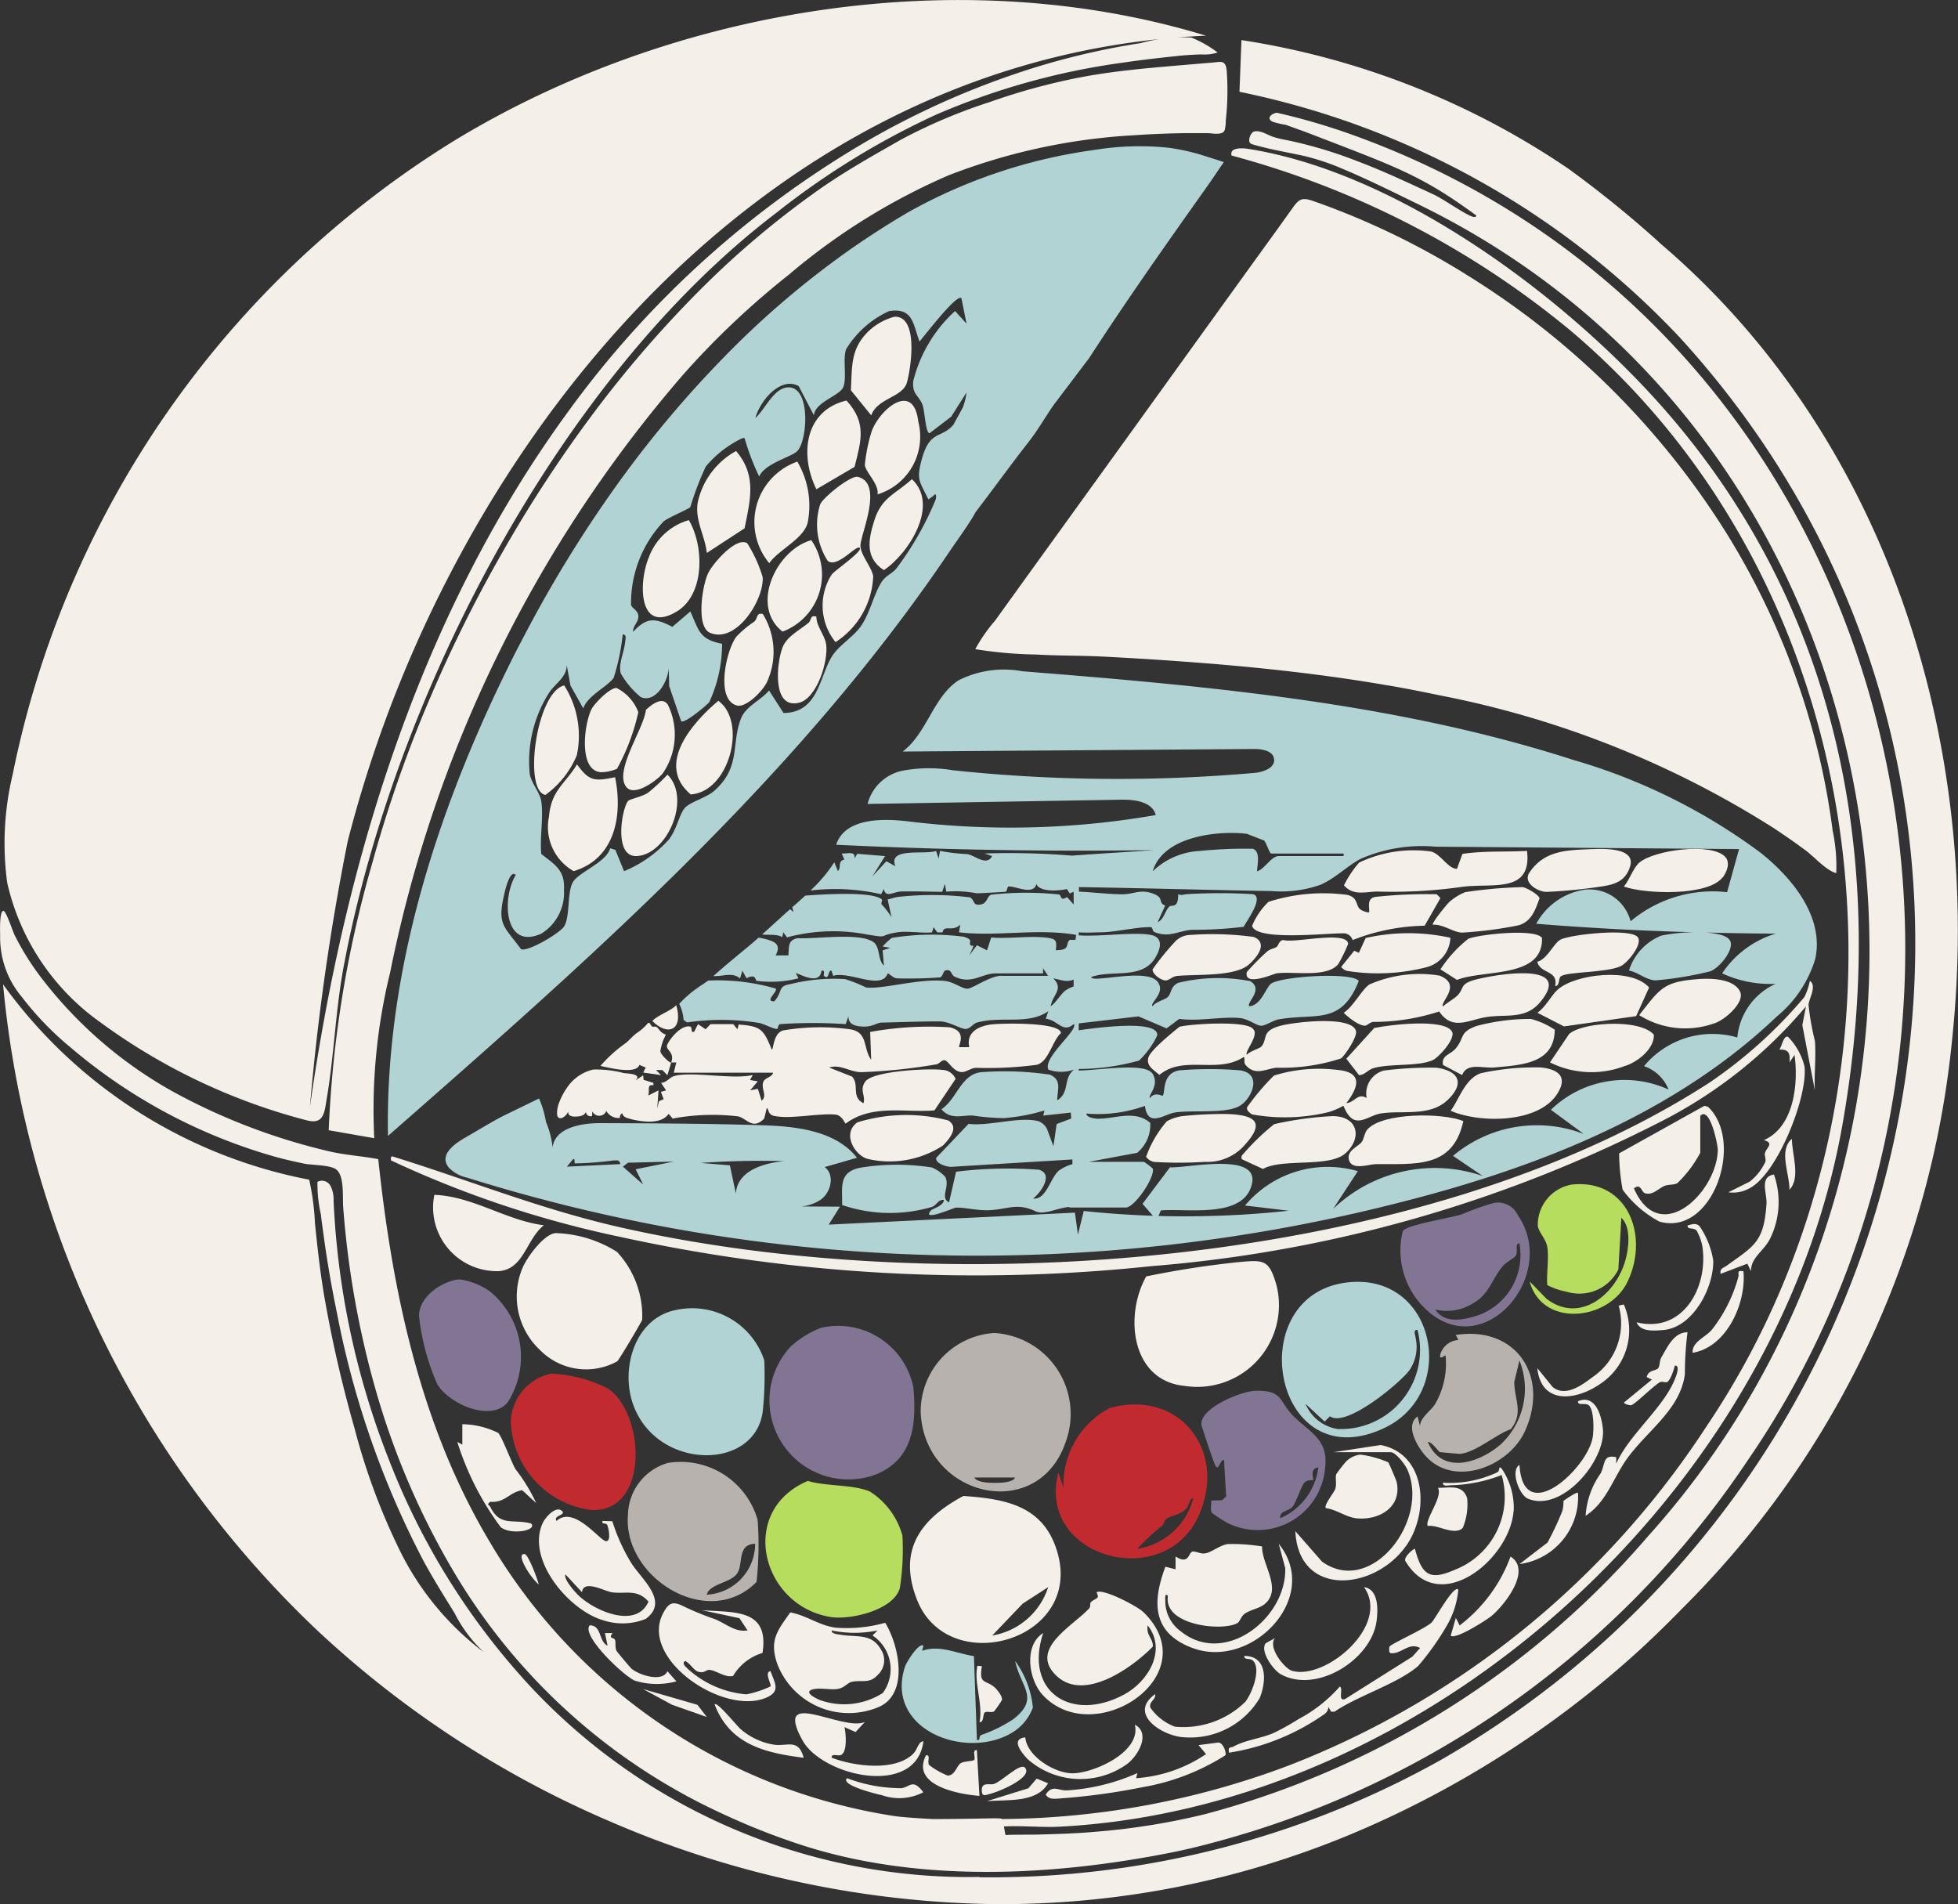 <svg xmlns="http://www.w3.org/2000/svg" xmlns:xlink="http://www.w3.org/1999/xlink" width="65.403" height="63.606" viewBox="0 0 65.403 63.606">
  <rect x="0" y="0" width="65.403" height="63.606" fill="#333333" stroke="none"/>
  <defs>
    <clipPath id="clip-path">
      <path id="Path_8262" data-name="Path 8262" d="M0,37.508H65.4V-26.1H0Z" transform="translate(0 26.098)" fill="none"/>
    </clipPath>
  </defs>
  <g id="Group_7158" data-name="Group 7158" transform="translate(-755.764 -3759.175)">
    <g id="Group_5737" data-name="Group 5737" transform="translate(755.764 3759.175)">
      <g id="Group_5710" data-name="Group 5710" transform="translate(0 0)" clip-path="url(#clip-path)">
        <g id="Group_5629" data-name="Group 5629" transform="translate(0.099 1.34)">
          <path id="Path_8181" data-name="Path 8181" d="M32.629,3.988a36.7,36.7,0,0,0-3.037-2.464,26.579,26.579,0,0,0-10.926-4.3L18.6-1.049A27.832,27.832,0,0,1,33.314,7.164c13.41,14.692,8.949,37.767-7.975,47.5a30.784,30.784,0,0,1-15.42,3.926v-.01A20.029,20.029,0,0,1-5.457,51.806,23.7,23.7,0,0,1-9.8,44.67a26.835,26.835,0,0,1-1.828-8.113c-.012-.193-.024-.388-.032-.582a.98.98,0,0,0-.107-.487.323.323,0,0,0-.431-.127,4.6,4.6,0,0,0,.112,1.077c.044.373.1.746.151,1.119q.165,1.115.395,2.22a30.08,30.08,0,0,0,2.886,8.25c.324.595.682,1.167,1.038,1.743a4.676,4.676,0,0,0,.972,1.3,9.516,9.516,0,0,1-2.8-3.388,21.725,21.725,0,0,1-1.523-4.116,42.39,42.39,0,0,1-1-4.365c-.141-.816-.229-1.628-.314-2.452a8.415,8.415,0,0,0-.193-1.46A16.418,16.418,0,0,1-22.7,28.765,34.074,34.074,0,0,0-12.23,50.32a33.755,33.755,0,0,0,9.946,6.466,33.427,33.427,0,0,0,12.637,2.7A30.347,30.347,0,0,0,22.912,56.9,33.5,33.5,0,0,0,31.964,51q.72-.662,1.4-1.362a31.056,31.056,0,0,0,9.037-19c1.06-9.963-2.208-20.224-9.776-26.648" transform="translate(22.703 2.775)" fill="#f4efe8"/>
        </g>
        <g id="Group_5630" data-name="Group 5630" transform="translate(21.79 33.573)">
          <path id="Path_8182" data-name="Path 8182" d="M0,.313C.514.828,1.041.633.8-.218c-.18.2-.619.327-.8.531" transform="translate(0 0.218)" fill="#f4efe8"/>
        </g>
        <g id="Group_5631" data-name="Group 5631" transform="translate(0 3.763)">
          <path id="Path_8183" data-name="Path 8183" d="M1.366,18.392a18.163,18.163,0,0,0,6.793,3.663c.346.1.7.18,1.05.253.256.054.873.039,1.072.195.29.227.2.963.236,1.3a30.56,30.56,0,0,0,1.163,6.342,25.818,25.818,0,0,0,2.471,5.7A20.261,20.261,0,0,0,23.2,44.032a23.049,23.049,0,0,0,2.5.994c3.934,1.314,8.457,1.092,12.479.292.422-.085.843-.183,1.26-.295A31.069,31.069,0,0,0,57.4,32.262C67.929,17,62.287-5.332,44.549-11.937a21.691,21.691,0,0,0-2.854-.858c-.285.068-.327.261-.061.324a2.821,2.821,0,0,0,.361.08l.665.239c3.015,1.165,3.841,1.423,5.7,2.788.015.063-.083.054-.124.041-.275-.09-.96-.582-1.3-.741-.841-.388-1.679-.785-2.544-1.111a14.719,14.719,0,0,0-2.335-.7,3.688,3.688,0,0,1-.485-.115c-.183-.063-.424-.229-.629-.178-.115.029-.222.3-.132.388a.208.208,0,0,0,.093.046c.534.158,1.085.249,1.628.366a7.739,7.739,0,0,1,1.35.441c.841.353,1.657.758,2.476,1.158.027.012.054.024.08.039C63.2-1.564,66.284,21.214,54.1,34.753a29.478,29.478,0,0,1-14.794,9.283,23.167,23.167,0,0,1-3.678.59c-.6.054-1.211.073-1.818.09-.392.012-.785,0-1.175.017-.017-.1-.037-.2-.051-.285.614-.034,1.258.039,1.864.007,12.413-.646,23.968-11.25,26.134-23.385,1.594-8.92-.151-17.65-6.32-24.387C50.978-6.9,45.635-10.823,40.72-11.591c-.161-.024-.612-.054-.531.227A29.828,29.828,0,0,1,51.543-5.49C62.067,3.432,63.673,19.8,56.05,31.087A29.269,29.269,0,0,1,42.1,42.411,27.672,27.672,0,0,1,32.518,44.2c-.041-.054-.59,0-2.284,0-.129,0-1.089-.061-1.311-.1a19.056,19.056,0,0,1-13.531-9.186c-2.3-3.861-3.237-8.323-3.707-12.756-.592-.11-1.153-.139-1.721-.28a20.666,20.666,0,0,1-5.028-1.916A14.28,14.28,0,0,1,.5,16.191a8.973,8.973,0,0,1-.963-1.518c-.051-.1-.28-.8-.37-.807-.146-.012-.112.743-.112.826A3.074,3.074,0,0,0-.221,16.74a10.185,10.185,0,0,0,1.587,1.652" transform="translate(0.95 12.797)" fill="#f4efe8"/>
        </g>
        <g id="Group_5632" data-name="Group 5632" transform="translate(30.752 44.525)">
          <path id="Path_8184" data-name="Path 8184" d="M1.45,0A2.626,2.626,0,0,0-1.007,2.662c.134,2.83,3.946,3.722,4.857.938A2.709,2.709,0,0,0,1.45,0m.058,5.006c-.183,0-.626,0-.724-.178h1.36c-.061.166-.487.178-.636.178" transform="translate(1.009 0)" fill="#b7b2ad"/>
        </g>
        <g id="Group_5633" data-name="Group 5633" transform="translate(25.661 44.305)">
          <path id="Path_8185" data-name="Path 8185" d="M1.036.029a3.275,3.275,0,0,0-1,.617A2.638,2.638,0,0,0,2.871,4.928c1.275-.519,1.362-1.716,1.255-2.922A2.564,2.564,0,0,0,1.036.029" transform="translate(0.721 0.02)" fill="#827593"/>
        </g>
        <g id="Group_5634" data-name="Group 5634" transform="translate(35.268 46.912)">
          <path id="Path_8186" data-name="Path 8186" d="M.15,1.641l-.168-.509c-.743,2.837,3.5,3.995,4.667,1.477,1-2.15-.582-4.277-2.954-3.634A2.9,2.9,0,0,0,.15,1.641m3.283,1.28c.066-.058.09-.19.144-.234.154-.122.466-.136.653-.327.136-.139.112-.339.258-.378a2.3,2.3,0,0,1-1.869,1.7,6.9,6.9,0,0,1,.814-.763" transform="translate(0.105 1.142)" fill="#c12b30"/>
        </g>
        <g id="Group_5635" data-name="Group 5635" transform="translate(30.396 49.965)">
          <path id="Path_8187" data-name="Path 8187" d="M.139,2.048C1.216,4.778,5.971,3.33,4.731.179c-.522-1.326-1.774-1.511-3.044-1.6C.256-.655-.516.388.139,2.048m3.529.127.851-.551A2.372,2.372,0,0,1,2.65,3.24Z" transform="translate(0.097 1.425)" fill="#f4efe8"/>
        </g>
        <g id="Group_5636" data-name="Group 5636" transform="translate(20.996 43.708)">
          <path id="Path_8188" data-name="Path 8188" d="M2.673,1.021A2.539,2.539,0,0,0-.288-.659c-1.343.271-1.835,1.908-1.438,3.1.76,2.279,4.138,2.3,4.353.241a11.754,11.754,0,0,0,.046-1.662" transform="translate(1.86 0.71)" fill="#b2d3d3"/>
        </g>
        <g id="Group_5637" data-name="Group 5637" transform="translate(42.82 42.816)">
          <path id="Path_8189" data-name="Path 8189" d="M1.357.005C-2.362.3-1.273,6.654,2.48,4.877,4.94,3.712,4.216-.219,1.357.005M3.333,2.923a1.388,1.388,0,0,0,.19-1.05c-.007-.093-.1-.288.061-.271A2.645,2.645,0,0,1,.913,4.912a1.4,1.4,0,0,1-1.07-.843l.639.595L.66,4.487c.548.4,2.418-1.175,2.674-1.565" transform="translate(0.944 0.004)" fill="#b2d3d3"/>
        </g>
        <g id="Group_5638" data-name="Group 5638" transform="translate(18.607 34.19)">
          <path id="Path_8190" data-name="Path 8190" d="M5.784.114A7.385,7.385,0,0,0,3.525.149c-.334.1-.314.641-.375.643C2.872.117,2.8.01,2.043-.049L2,.11,1.863-.061l-.76,0L.939.11.685-.061.554.195C.412.231.515.041.42.019c-.288-.058-.648.366-.76.6-.088.185.263.239.129.6h.171l-.085.341H3.193c-.037.158-.278.163-.329.312-.08.239.146.453-.054.624L2.684,2.1l-.256.049.253-.3-.256-.044.088-.168C1.846,1.8.449,1.5-.126,1.677c-.136.044-.256.224-.424.222l.168.253L-.555,2.2l.093.246-.158.066-.056.239.041-.6-.341.171c.056-.175-.061-.38.171-.341V1.9l-.327-.1-.015-.151-.256.168c.214-.207-.19-.224-.392-.244a3.682,3.682,0,0,0-1.016-.119,1.452,1.452,0,0,0-.89.621,2.265,2.265,0,0,0-.278.553c-.041.127-.127.565.156.427a.421.421,0,0,0,.173-.2.13.13,0,0,0,.076.146.364.364,0,0,0,.178.024c.136,0,.312-.034.336-.171a.151.151,0,0,0,.21.149c0-.049,0-.1.007-.149A.256.256,0,0,0-2.607,3a.254.254,0,0,0,.229-.163.459.459,0,0,0,.458.232.135.135,0,0,1,.076-.154c.01.1.117.149.212.175C-1.24,3.2-.55,3.31-.3,2.937a.922.922,0,0,1,.134.156A7.261,7.261,0,0,1,2.026,3.02c.288.066.485.468.87.071l.085-.344c.073,0,.017.212.251.258.561.115,1.492-.1,2.047-.044.219.022.314.3.336.3C6.5,2.605,7.558,2.9,8.582,2.82l.707-1.053a.5.5,0,0,0-.434-.3c-.444-.058-2.349.029-2.591.4-.19.29.022.439-.051.714-.429-.219-.122-.617-.385-.892l-.763-.3c.37-.122.685.146,1.063.154a18.6,18.6,0,0,0,2.527-.263c.09-.019.175-.151.268-.136.129.019.3.414.595.395.132-.007.285-.132.446-.141a12.511,12.511,0,0,0,2.03-.1c.4-.093.522-.8.812-1.058,0-.378-2.006-.334-2.33-.29-.431.058-.836.261-.731.758H9.406C9.372.66,9.7.18,9.089.044A10.973,10.973,0,0,0,6.435.2l.034.929C6.191.748,6.374.222,5.784.114" transform="translate(4.024 0.08)" fill="#f4efe8"/>
        </g>
        <g id="Group_5639" data-name="Group 5639" transform="translate(20.057 34.164)">
          <path id="Path_8191" data-name="Path 8191" d="M1.18.556A1.779,1.779,0,0,1,1.365.008a.446.446,0,0,1-.212-.146c-.039-.049-.073-.107-.132-.119C.985-.265.944-.25.909-.263S.827-.387.809-.387a.068.068,0,0,0-.061.029A1.694,1.694,0,0,1,.4-.05C.264.047.159.174.034.283a4.586,4.586,0,0,0-.855.77c.239.051,1.2.3,1.3-.034l.212.088-.083.168.595.085L1.034,1.19l.21,0,.171.173s.129-.424.129-.427C1.526.993,1.182.678,1.18.556" transform="translate(0.821 0.387)" fill="#f4efe8"/>
        </g>
        <g id="Group_5640" data-name="Group 5640" transform="translate(25.566 49.466)">
          <path id="Path_8192" data-name="Path 8192" d="M1.293,2.682c.663.1,2.108-.239,2.3-.977A8.373,8.373,0,0,0,3.677-.043,2.53,2.53,0,0,0,2.592-1.51c-.546-.241-1.475-.171-2.074-.356-2.354,1-1.555,4.182.775,4.548" transform="translate(0.9 1.866)" fill="#b7dd5e"/>
        </g>
        <g id="Group_5641" data-name="Group 5641" transform="translate(13.056 32.765)">
          <path id="Path_8193" data-name="Path 8193" d="M28.049,1.179a8.7,8.7,0,0,1-.212-1.2c.012-.2.292-.646.044-.8a2.115,2.115,0,0,1-.183.541A15.554,15.554,0,0,1,24.52,2.582C14.918,8.79-.983,9.9-11.94,7.391c-2.6-.6-4.889-1.526-7.392-2.308-.132-.041-.207-.093-.178.093A34.892,34.892,0,0,0-11.855,7.73a55.536,55.536,0,0,0,17.74.977A45.275,45.275,0,0,0,22.863,3.9,15.519,15.519,0,0,0,27.752.031L27.63.655l.419,2.181c-.029-.539.046-1.124,0-1.657" transform="translate(19.517 0.82)" fill="#f4efe8"/>
        </g>
        <g id="Group_5642" data-name="Group 5642" transform="translate(37.895 42.125)">
          <path id="Path_8194" data-name="Path 8194" d="M2.1.014A30.877,30.877,0,0,0-1.072.5C-1.806,1.806-1.579,3.98.208,4.157A2.73,2.73,0,0,0,3.269.755C3.03-.035,2.879-.052,2.1.014" transform="translate(1.464 0.01)" fill="#f4efe8"/>
        </g>
        <g id="Group_5643" data-name="Group 5643" transform="translate(20.968 48.823)">
          <path id="Path_8195" data-name="Path 8195" d="M.793.024A1.845,1.845,0,0,0-.543,1.749C-.726,3.858,2.143,5.639,3.751,4a11.39,11.39,0,0,0,.037-2.074,2.673,2.673,0,0,0-3-1.9m2.917,2.7a1.705,1.705,0,0,1-1.618,1.7c.1-.358.734-.383.987-.67.268-.307-.01-1.009.631-1.031" transform="translate(0.551 0.017)" fill="#b7b2ad"/>
        </g>
        <g id="Group_5644" data-name="Group 5644" transform="translate(17.052 45.877)">
          <path id="Path_8196" data-name="Path 8196" d="M1.928.3A4.6,4.6,0,0,0,.008-.206a1.713,1.713,0,0,0-1.34,1.557,3.081,3.081,0,0,0,2.7,3C3.288,4.427,3.164,1.174,1.928.3" transform="translate(1.342 0.211)" fill="#c12b30"/>
        </g>
        <g id="Group_5645" data-name="Group 5645" transform="translate(17.263 41.184)">
          <path id="Path_8197" data-name="Path 8197" d="M1.971.37A4.084,4.084,0,0,0-.077-.254c-.4.037-.975.836-1.114,1.189a2.452,2.452,0,0,0,.6,2.722,2.155,2.155,0,0,0,2.574.373c.063-.051.8-1.294.834-1.389A3.134,3.134,0,0,0,1.971.37" transform="translate(1.371 0.258)" fill="#f4efe8"/>
        </g>
        <g id="Group_5646" data-name="Group 5646" transform="translate(40.13 46.455)">
          <path id="Path_8198" data-name="Path 8198" d="M1.072,0C.572.01-.8.583-.744,1.134c.007.071.4,1.231.453,1.34.119.256.158-.168.3-.171L.082,3.532l-.132.122-.368.012c.012.124-.039.3.019.407a5.072,5.072,0,0,0,.485.322,2.26,2.26,0,0,0,3.3-1.816C3.509,1.6,2.846,1.382,2.3.817,1.842.337,1.973-.019,1.072,0M2.3,3.871c.129-.158.283-.682.395-.8s.268-.068.295-.093-.144-.368.171-.419a2.139,2.139,0,0,1-1.275,1.7c-.017-.271.273-.214.414-.39" transform="translate(0.746 0)" fill="#827593"/>
        </g>
        <g id="Group_5647" data-name="Group 5647" transform="translate(46.819 40.172)">
          <path id="Path_8199" data-name="Path 8199" d="M1.806.008A9.7,9.7,0,0,0,.738.39C.312.512-.8.7-1.092.856c-.058.032-.119.044-.134.122A2.7,2.7,0,0,0-.644,3.352C1.316,5.589,4.048,2.479,2.629.42A.734.734,0,0,0,1.806.008M1.362,3.734C.889,3.9.19,4.073-.129,3.564a1.636,1.636,0,0,0,1.272-.217c.531-.3.621-.809.98-1.233.117-.139.383-.266.427-.339.1-.154-.041-.414.127-.424A2.139,2.139,0,0,1,1.362,3.734" transform="translate(1.256 0.005)" fill="#827593"/>
        </g>
        <g id="Group_5648" data-name="Group 5648" transform="translate(47.164 44.553)">
          <path id="Path_8200" data-name="Path 8200" d="M.862.022.95.19a.671.671,0,0,0-.6.468C.3.866.443.741.521.7a2.682,2.682,0,0,1-.349,1.63c-.134.224-.529.478-.5.751l-.085-.339c-.419.3-.027.968.222,1.267.946,1.148,2.822.429,3.368-.782C4,1.407,2.885-.292.862.022m1.448,3.7c-.729.6-1.923.958-2.381-.129.136-.007.368.336.4.341s.614.058.648.058c.509-.012,1.221-.648,1.721-.821.441-.548.122-.994.119-1.582L2.99.873a2.539,2.539,0,0,1-.68,2.852" transform="translate(0.6 0.016)" fill="#b7b2ad"/>
        </g>
        <g id="Group_5649" data-name="Group 5649" transform="translate(13.997 42.734)">
          <path id="Path_8201" data-name="Path 8201" d="M0,.718A7.635,7.635,0,0,0,.609,3c.385.656,1.8,1.287,2.357.6A2.822,2.822,0,0,0,2.357-.106,2.313,2.313,0,0,0,1.345-.5C.765-.449,0,.079,0,.718" transform="translate(0 0.5)" fill="#827593"/>
        </g>
        <g id="Group_5650" data-name="Group 5650" transform="translate(38.663 51.56)">
          <path id="Path_8202" data-name="Path 8202" d="M.688,2.055C2.667,2.8,5.017.361,3.571-1.423l.217.807C3.844,1.056,1.765,2.684.3,1.5A1.244,1.244,0,0,1-.218.493c0-.068-.024-.312.088-.171-.158.987,1.84,1.189,2.325.9.08-.049.115-.214.229-.3.207-.154.492-.175.685-.339C3.7.079,3-.733,3.016-1.335a6.106,6.106,0,0,0-1.141-.08c-.3.044-.556.295-.79.314-.141.015-.3-.088-.4-.061C.554-1.125.576-.709.125-1v.427L-.214-.657c-.453,1.2-.429,2.213.9,2.713" transform="translate(0.479 1.43)" fill="#f4efe8"/>
        </g>
        <g id="Group_5651" data-name="Group 5651" transform="translate(51.096 39.553)">
          <path id="Path_8203" data-name="Path 8203" d="M.333,2.26l-.565-.58C.185,3.23,2.415,3,3.041,1.677c.731-1.543-.01-3.439-1.874-3.234A1.369,1.369,0,0,0,.039-.17c.046.227.278.441.317.7C.416.919.326,1.4.355,1.8A2.328,2.328,0,0,0,1,2.021a1.453,1.453,0,0,0,1.73-.743l.1-1.726c.319.3.256.955.146,1.377C2.676,2.082,1.464,3.118.333,2.26" transform="translate(0.232 1.572)" fill="#b7dd5e"/>
        </g>
        <g id="Group_5652" data-name="Group 5652" transform="translate(34.408 53.164)">
          <path id="Path_8204" data-name="Path 8204" d="M2.24.411C2.016.189.868-.4.663-.266.656-.262.729-.142.7-.1.651-.023.522-.006.464.075.432.116.476.209.408.282-.146.874-1.637,1.649-.658,2.544c.919.841,2.5-.278,3.2-.994.01-.29-.229-.349-.173-.709.648.826.024,1.874-.792,2.313-1.75.938-3.346-.09-2.7-2.057-.663.422-.485,1.582,0,2.086C.61,5,4.361,2.507,2.24.411" transform="translate(1.559 0.286)" fill="#f4efe8"/>
        </g>
        <g id="Group_5653" data-name="Group 5653" transform="translate(25.849 53.859)">
          <path id="Path_8205" data-name="Path 8205" d="M1.219.3C.682.235.222-.121-.3-.209c-.436.617-.7.926-.439,1.706a2.56,2.56,0,0,0,3.4,1.45c1-.434.685-2.038.21-2.81A4.783,4.783,0,0,1,1.219.3M2.791,2.482a2.4,2.4,0,0,1-2.05.253C.609,2.694.1,2.455.458,2.36c.244-.063.573.027.834-.015.219-.037.31-.195.451-.232.31-.083.6.08.875-.232a.658.658,0,0,0,.1-.868C2.41.483,1.93.627,1.406.539,1.316.522,1.068.517,1.085.393a3.765,3.765,0,0,0,1.531,0L2.447.561a1.346,1.346,0,0,1,.344,1.921" transform="translate(0.848 0.209)" fill="#f4efe8"/>
        </g>
        <g id="Group_5654" data-name="Group 5654" transform="translate(44.884 32.509)">
          <path id="Path_8206" data-name="Path 8206" d="M0,.777c.141.149.522.451.721.431C.785,1.2.873,1.1.982,1.084A7.137,7.137,0,0,0,3.19.736c.451.67,1,.263,1.626.178.648-.085,1.26.08,1.735-.478C7.706-.924,5.2-.522,4.487-.349,3.846-.2,4.048-.054,3.8.2c-.132.132-.344.234-.483.368C3.2.426,3.978-.156,3.2-.463a4.169,4.169,0,0,0-2.349.3C.573.046.329.565,0,.777" transform="translate(0 0.541)" fill="#f4efe8"/>
        </g>
        <g id="Group_5655" data-name="Group 5655" transform="translate(18.004 50.421)">
          <path id="Path_8207" data-name="Path 8207" d="M1.272,2.184a2.071,2.071,0,0,0,1.406-.049C3.49,1.545,2.522.8,2.186.249a6.309,6.309,0,0,1-.621-1.377l-.329-.01C1.2-1,1.353-1.1,1.4-.992c.034.083.134.524-.039.531-.2.007-1.07-1.214-1.66-.678-.129-.188.353-.19.171-.341-.207-.168-.553.232-.639.424-.548,1.226.9,2.92,2.038,3.239M0,.648l.551.595c.049-.436.741-.041.985,0,.47.071.843-.127,1.236.312-.4.926-1.8.319-2.349-.217C.28,1.194-.068.8,0,.648" transform="translate(0.885 1.52)" fill="#f4efe8"/>
        </g>
        <g id="Group_5656" data-name="Group 5656" transform="translate(30.12 54.957)">
          <path id="Path_8208" data-name="Path 8208" d="M2.584,1.233A3.151,3.151,0,0,0,1.991-.334c.185.877.836,1.243-.058,1.942A4.754,4.754,0,0,1,.86,2.137c-.1.046-.015.2-.146.166l-.1-2.8C.049-.581-.543-.885-1.116-.673l.044-.171c-.158-.119-.573.565-.617.7C-2.371,1.952.322,2.988,1.879,2.066a1.645,1.645,0,0,0,.7-.834" transform="translate(1.798 0.858)" fill="#b2d3d3"/>
        </g>
        <g id="Group_5657" data-name="Group 5657" transform="translate(41.825 29.841)">
          <path id="Path_8209" data-name="Path 8209" d="M.322.167a2.34,2.34,0,0,0-.546.8c.122.519,2.537.239,3.005.253a.319.319,0,0,1,.351.224A6.846,6.846,0,0,1,5.538.964L6.066.04,5.942-.087A16.262,16.262,0,0,0,3.9,0c-.285.049-.212.28-.212.509C3.649.549,3.417.452,3.368.4,3.23.259,3.31.013,2.944-.067A5.99,5.99,0,0,0,.322.167" transform="translate(0.224 0.116)" fill="#f4efe8"/>
        </g>
        <g id="Group_5658" data-name="Group 5658" transform="translate(22.009 53.555)">
          <path id="Path_8210" data-name="Path 8210" d="M2.1,1.864c.519-.21.317-.485.168-.894-.224.024.041.451,0,.507a3.33,3.33,0,0,1-.807.266A3.319,3.319,0,0,1-.5.887C-.562.821-.715.706-.581.628c.146.066.295.317.422.356C.065,1.055.113.914.233.926c.229.022.529.273.785.2A1.725,1.725,0,0,1,2,.36C2.234-1.134,1.044-.983-.028-1.07L1.23-.8,1.5-.393C1.076-.322.764-.634.4-.773A9.431,9.431,0,0,1-.657-1.207c-.349-.173-.485-.1-.665.246C-2.112.548.659,2.444,2.1,1.864" transform="translate(1.461 1.297)" fill="#f4efe8"/>
        </g>
        <g id="Group_5659" data-name="Group 5659" transform="translate(54.079 36.936)">
          <path id="Path_8211" data-name="Path 8211" d="M.8,2.282c1.784.495,2.847-2.676,1.621-3.834L2.3-1.588-.549,0A6.877,6.877,0,0,0-.432,1.215,3.645,3.645,0,0,0,.8,2.282M.309,1.329c.253.09.448-.154.658-.241.124-.054.288-.024.424-.088a4,4,0,0,0,.77-1.019V-1.252c.324-.339.59.977.585,1.141-.024,1.4-1.933,3.266-2.8,1.284.227-.19.249.117.361.156" transform="translate(0.554 1.588)" fill="#f4efe8"/>
        </g>
        <g id="Group_5660" data-name="Group 5660" transform="translate(10.974 2.069)">
          <path id="Path_8212" data-name="Path 8212" d="M17.4.013l-.938.08c-1.1.093-2.2.185-3.285.38a20.9,20.9,0,0,0-3.171.848A18.171,18.171,0,0,0,7.03,2.577c-.938.534-1.869,1.055-2.756,1.677A30.227,30.227,0,0,0,.243,7.664,38.515,38.515,0,0,0-3.3,11.778a44.216,44.216,0,0,0-3,4.592,46.334,46.334,0,0,0-2.406,4.84,43.309,43.309,0,0,0-1.747,4.855c-.066.222-.129.446-.19.668a37.68,37.68,0,0,0-1.46,8.942l1.521.266A19.218,19.218,0,0,1-10.05,30.4a43.647,43.647,0,0,1,9.8-19.98A27.608,27.608,0,0,1,3.263,7.1,21.275,21.275,0,0,1,8.607,3.776a20.2,20.2,0,0,1,6.217-1.338q.808-.055,1.621-.068c.271,0,.541,0,.809,0,.154,0,.5.085.57-.1a1.151,1.151,0,0,0,.037-.317A9.022,9.022,0,0,0,17.891.264c-.041-.341-.183-.278-.487-.251" transform="translate(12.109 0.009)" fill="#f4efe8"/>
        </g>
        <g id="Group_5661" data-name="Group 5661" transform="translate(14.486 39.911)">
          <path id="Path_8213" data-name="Path 8213" d="M1.292,1.5c.834-.08.89-1.05,1.489-1.531C1.514-.194.412-1-.877-1.047A2.13,2.13,0,0,0,1.292,1.5" transform="translate(0.899 1.047)" fill="#f4efe8"/>
        </g>
        <g id="Group_5662" data-name="Group 5662" transform="translate(45.047 37.259)">
          <path id="Path_8214" data-name="Path 8214" d="M.528.959C1.842.942,3.114,1.13,3.465-.479,2.768-.764.76-.766.26-.2c-.1.115-.11.314-.193.424-.11.146-.514.28-.422.6.1.353.665.139.882.136" transform="translate(0.368 0.667)" fill="#f4efe8"/>
        </g>
        <g id="Group_5663" data-name="Group 5663" transform="translate(48.457 35.648)">
          <path id="Path_8215" data-name="Path 8215" d="M2.1.524c.353-.558.056-.816-.539-.88a8.423,8.423,0,0,0-2.02.193c-.519.19-.7.831-1,1.253.972.424,2.932.422,3.558-.565" transform="translate(1.46 0.364)" fill="#f4efe8"/>
        </g>
        <g id="Group_5664" data-name="Group 5664" transform="translate(38.281 37.211)">
          <path id="Path_8216" data-name="Path 8216" d="M.712.041A1.524,1.524,0,0,0,.2.214,3.661,3.661,0,0,0-.492,1.4a.408.408,0,0,0,.346.175,13.243,13.243,0,0,0,1.616-.007A1.65,1.65,0,0,0,2.832.97c.7-.777.229-.977-.658-1A13.235,13.235,0,0,0,.712.041" transform="translate(0.495 0.029)" fill="#f4efe8"/>
        </g>
        <g id="Group_5665" data-name="Group 5665" transform="translate(41.47 37.281)">
          <path id="Path_8217" data-name="Path 8217" d="M1.792,0A11.268,11.268,0,0,0-.155.268a7.84,7.84,0,0,0-1,.958c-.049.071-.119.083-.083.212l.707.327C.12,1.4,1.678,1.73,2.224,1.243,2.787.741,2.66,0,1.792,0" transform="translate(1.247 0)" fill="#f4efe8"/>
        </g>
        <g id="Group_5666" data-name="Group 5666" transform="translate(48.192 34.03)">
          <path id="Path_8218" data-name="Path 8218" d="M.382,1.109c.166-.434.687-.214,1.1-.256C2.371.77,3.467.724,3.475-.407A2.634,2.634,0,0,0,2.68-.766,6.934,6.934,0,0,0,.867-.532c-.59.21-.395.39-.7.751C-.006.429-.323.448-.257.77Z" transform="translate(0.266 0.771)" fill="#f4efe8"/>
        </g>
        <g id="Group_5667" data-name="Group 5667" transform="translate(41.653 35.656)">
          <path id="Path_8219" data-name="Path 8219" d="M.1.925A6.205,6.205,0,0,0,2.651.849a2.435,2.435,0,0,0,.5-.214C3.5,1.51,3.923.969,4.4.893,5.14.779,6.049,1.015,6.651.425,7.211-.126,7-.53,6.258-.635A12.128,12.128,0,0,0,4.5-.54a.791.791,0,0,0-.573.919c-.3-.188-.4.151-.68.168C3.668,0,3.8-.484,2.951-.562a5.1,5.1,0,0,0-2.12.188A7.9,7.9,0,0,0-.069.688C-.088.8.024.874.1.925" transform="translate(0.071 0.643)" fill="#f4efe8"/>
        </g>
        <g id="Group_5668" data-name="Group 5668" transform="translate(51.351 32.563)">
          <path id="Path_8220" data-name="Path 8220" d="M.4.292c-.217.195-.4.587-.675.77l.887.456,2.413-.344L3.457.219C2.867-.459.99-.235.4.292" transform="translate(0.277 0.203)" fill="#f4efe8"/>
        </g>
        <g id="Group_5669" data-name="Group 5669" transform="translate(38.345 34.106)">
          <path id="Path_8221" data-name="Path 8221" d="M1.911.849c.324.417.69.156,1.05.119A6.385,6.385,0,0,0,5.119.658c.141-.11.551-.731.5-.914-.134-.531-2.079-.3-2.53-.175-.648.178-.407.422-.629.69-.056.066-.388.158-.487.275-.085-.1.422-.656.214-.851C2.011-.614.125-.5-.277-.4-.5-.217-1.23.368-1.311.617c-.093.29.173.419.363.592.807-.673,1.935-.027,2.8-.59.08-.019.012.163.063.229" transform="translate(1.33 0.59)" fill="#f4efe8"/>
        </g>
        <g id="Group_5670" data-name="Group 5670" transform="translate(28.398 37.244)">
          <path id="Path_8222" data-name="Path 8222" d="M.141.145C-.4.535.089,1.291.521,1.373A3.242,3.242,0,0,0,3,.918C3.241.676,3.543.3,3.175.079A5.536,5.536,0,0,0,.141.145" transform="translate(0.098 0.101)" fill="#f4efe8"/>
        </g>
        <g id="Group_5671" data-name="Group 5671" transform="translate(51.774 34.197)">
          <path id="Path_8223" data-name="Path 8223" d="M1.457.837c.434-.124,1.011-.57,1-1.053C2-.764.041-.637-.38-.235l-.634.941A3.1,3.1,0,0,0,1.457.837" transform="translate(1.014 0.583)" fill="#f4efe8"/>
        </g>
        <g id="Group_5672" data-name="Group 5672" transform="translate(15.266 47.554)">
          <path id="Path_8224" data-name="Path 8224" d="M.86,2.038c.341.275,1.241.112,1.016-.122C1.258,1.753.848,2.033.512,1.363.47,1.282.373,1.3.514,1.19c.492.044.641-.324,1.063-.385l.468.429A5.807,5.807,0,0,0,1.353.1C1.206-.158.9-.989.775-1.111A2.8,2.8,0,0,0-.422-1.4v.682L-.59-.809A9.543,9.543,0,0,0,.86,2.038" transform="translate(0.599 1.418)" fill="#f4efe8"/>
        </g>
        <g id="Group_5673" data-name="Group 5673" transform="translate(54.753 32.693)">
          <path id="Path_8225" data-name="Path 8225" d="M1.467.882C1.823.785,2.54.163,2.342-.2,2.113-.634,1.326-.634.917-.6-.244-.512-.339-.253-1.021.6A2.887,2.887,0,0,0,1.467.882" transform="translate(1.021 0.614)" fill="#f4efe8"/>
        </g>
        <g id="Group_5674" data-name="Group 5674" transform="translate(38.497 31.205)">
          <path id="Path_8226" data-name="Path 8226" d="M.729.015a.711.711,0,0,0-.47.21,8.5,8.5,0,0,0-.765.941c0,.168.3.38.458.366.1-.012.217-.134.358-.149.636-.063,1.918.032,2.391-.373.271-.232.67-.721.178-.929A10.205,10.205,0,0,0,.729.015" transform="translate(0.507 0.011)" fill="#f4efe8"/>
        </g>
        <g id="Group_5675" data-name="Group 5675" transform="translate(44.971 34.188)">
          <path id="Path_8227" data-name="Path 8227" d="M2.084.164C1.85-.3-.019-.07-.517.035L-1.45,1.061l.424.548c.2,0,.285-.178.487-.234.57-.161,1.44-.046,1.957-.256C1.626,1.037,2.2.4,2.084.164" transform="translate(1.45 0.114)" fill="#f4efe8"/>
        </g>
        <g id="Group_5676" data-name="Group 5676" transform="translate(54.242 28.355)">
          <path id="Path_8228" data-name="Path 8228" d="M1.949.561c.136-.18.261-.5.076-.69C1.552-.617-.359-.346-.839.068c-.21.18-.329.582-.517.8.719.256,2.822.324,3.3-.31" transform="translate(1.356 0.39)" fill="#f4efe8"/>
        </g>
        <g id="Group_5677" data-name="Group 5677" transform="translate(47.858 29.629)">
          <path id="Path_8229" data-name="Path 8229" d="M.639.1A1.864,1.864,0,0,0,.112.427c-.085.076-.6.707-.553.763.324-.032.692.256.975.261a13.3,13.3,0,0,0,1.889-.244c.434-.129.556-.509.7-.9C3.1.183,2.686-.051,2.559-.068A15.291,15.291,0,0,0,.639.1" transform="translate(0.444 0.071)" fill="#f4efe8"/>
        </g>
        <g id="Group_5678" data-name="Group 5678" transform="translate(51.03 28.358)">
          <path id="Path_8230" data-name="Path 8230" d="M1.281,0C.441.035-.325.028-.834.784c-.222.329.249.634.561.646a17.163,17.163,0,0,0,1.862-.183c.458-.068.8-.195.943-.68C2.707-.05,1.654-.011,1.281,0" transform="translate(0.892 0.003)" fill="#f4efe8"/>
        </g>
        <g id="Group_5679" data-name="Group 5679" transform="translate(44.276 48.586)">
          <path id="Path_8231" data-name="Path 8231" d="M.007,1.055c.373.051.685.317,1.065.344.753.054,1.475-.4,1.3-1.216-.012-.058-.258-.631-.28-.658a3.47,3.47,0,0,0-.938-.258.824.824,0,0,0-.461.219A4.483,4.483,0,0,0,.35-.073C.319.068.37.234.326.4c-.032.127-.4.551-.319.658" transform="translate(0.005 0.734)" fill="#f4efe8"/>
        </g>
        <g id="Group_5680" data-name="Group 5680" transform="translate(41.043 53.083)">
          <path id="Path_8232" data-name="Path 8232" d="M1.882,2.462a.31.31,0,0,0,.139-.244l.09.161.112,0c.765-.526,2.123-.941,2.793-1.526A8.9,8.9,0,0,0,5.977-.5,2.868,2.868,0,0,0,6.359-1.7c-.151-.171-.775.99-.894,1.1-.219.21-1.377.721-1.406.809-.012.041-.027.214.046.214.346.041.6-.38.977-.171l-.261.29L2.569,1.96c-.249.071-.041-.344-.166-.424A4.858,4.858,0,0,1,1.024,2.625a8.567,8.567,0,0,1-.819.458c-.439.193-.953.239-1.338.451-.117.066-.21-.007-.166.214A7.547,7.547,0,0,0,1.882,2.462" transform="translate(1.31 1.713)" fill="#f4efe8"/>
        </g>
        <g id="Group_5681" data-name="Group 5681" transform="translate(44.8 31.155)">
          <path id="Path_8233" data-name="Path 8233" d="M.119.752A6.541,6.541,0,0,0,2.739.635a1.064,1.064,0,0,0,.826-.99,6.483,6.483,0,0,0-2.83.007L.507.148.353.077-.083.618a.369.369,0,0,0,.2.134" transform="translate(0.083 0.524)" fill="#f4efe8"/>
        </g>
        <g id="Group_5682" data-name="Group 5682" transform="translate(48.115 31.156)">
          <path id="Path_8234" data-name="Path 8234" d="M.551.118A4.23,4.23,0,0,0-.383,1.14l.553.353c.9-.356,2.881-.041,2.839-1.4C2.8-.233.926-.03.551.118" transform="translate(0.383 0.082)" fill="#f4efe8"/>
        </g>
        <g id="Group_5683" data-name="Group 5683" transform="translate(0.141 0.001)">
          <path id="Path_8235" data-name="Path 8235" d="M5.954,22.065c.59.161.6-.261.687-.792.239-1.423.285-2.917.561-4.377C8.879,7.978,14.338-2.675,21.633-8.234a26.262,26.262,0,0,1,5.34-3.285,23.8,23.8,0,0,1,6.183-1.733c.612-.09,1.226-.163,1.843-.227.283-.032.568-.049.851-.058h0a1.437,1.437,0,0,0,.539-.063,3.958,3.958,0,0,0-.877-.5,5.253,5.253,0,0,0-1.687.185,24.977,24.977,0,0,0-3.188.709,27.437,27.437,0,0,0-6,2.588,32.612,32.612,0,0,0-9.9,8.954c-4.95,6.744-7.49,15-8.669,23.283a80.217,80.217,0,0,1,1.265-8.886,41.9,41.9,0,0,1,3.261-8.616C15.62-5.741,24.513-13.665,36-14.162c-8.223-2.508-17.833-.921-25.111,3.507A32.4,32.4,0,0,0-3.861,10.517a9.853,9.853,0,0,0-.183,3.61,7.829,7.829,0,0,0,3.1,4.658,20.26,20.26,0,0,0,6.895,3.28" transform="translate(4.143 15.353)" fill="#f4efe8"/>
        </g>
        <g id="Group_5684" data-name="Group 5684" transform="translate(51.348 31.147)">
          <path id="Path_8236" data-name="Path 8236" d="M1.986.1c-.2-.329-2.23-.107-2.581.063-.241.119-.441.656-.787.746.1.409.714.278.6.807.158.012.1-.253.188-.322.219-.158,1.538-.117,2-.339C1.64.941,2.13.339,1.986.1" transform="translate(1.382 0.07)" fill="#f4efe8"/>
        </g>
        <g id="Group_5685" data-name="Group 5685" transform="translate(52.966 44.506)">
          <path id="Path_8237" data-name="Path 8237" d="M1.485.506C1.431.6,1.451.759,1.39.84c-.073.1-.336.054-.383.3l.171.083-.933.768c.022.058.21.1.253.085.151-.061.707-.619.943-.763.073-.044.2.022.251-.01.11-.063.219-.407.253-.546.168-.015.071.261.044.341C1.645,2.11.437,3.019-.012,4.03V3.816c-.458-.1-.358.224-.522.543a2.73,2.73,0,0,0-.5,1.414c.7-.458.907-1.238,1.377-1.9.663-.933,1.784-1.638,1.938-2.83a11.133,11.133,0,0,1,.088-1.4c-.461,0-.673.5-.885.858" transform="translate(1.033 0.352)" fill="#f4efe8"/>
        </g>
        <g id="Group_5686" data-name="Group 5686" transform="translate(26.562 57.227)">
          <path id="Path_8238" data-name="Path 8238" d="M2.526.551c-.183.019-.183.263-.344.422-.614.6-1.979.414-2.72.129-.015-.171.217-.029.327-.1.2-.122.149-.714.1-.921l.37.163.31-.334C-.2.232-2.5-1.284-1.52.512c.653,1.206,3.809,1.94,4.046.039" transform="translate(1.757 0.383)" fill="#f4efe8"/>
        </g>
        <g id="Group_5687" data-name="Group 5687" transform="translate(41.64 31.315)">
          <path id="Path_8239" data-name="Path 8239" d="M.586.707C1.127.622,2.265.87,2.655.395a5.49,5.49,0,0,0,.329-.673C2.95-.738,1.19-.295.832-.407.676-.414.661-.222.593-.178c-.1.061-.2.063-.314.151A8.443,8.443,0,0,0-.4.661c-.112.507.909.058.985.046" transform="translate(0.408 0.492)" fill="#f4efe8"/>
        </g>
        <g id="Group_5688" data-name="Group 5688" transform="translate(43.267 48.267)">
          <path id="Path_8240" data-name="Path 8240" d="M2.179,1.993c.795-1.119.692-3.086-.846-3.38l-1.574.239H1.674c.161,0,.468.4.543.561C3,1.087,1.038,3.7-.624,2.508l-.892-1.019c.11,2.232,2.642,1.986,3.695.5" transform="translate(1.516 1.387)" fill="#f4efe8"/>
        </g>
        <g id="Group_5689" data-name="Group 5689" transform="translate(46.935 49.017)">
          <path id="Path_8241" data-name="Path 8241" d="M2.139.862a2.319,2.319,0,0,0-.4-1.421c-.122-.124-.046.076-.149.122A3.7,3.7,0,0,1-.223-.091c-.019.149.195.083.3.085a4.979,4.979,0,0,0,1.66-.341A2.615,2.615,0,0,1,.177,2.816c-.838.368-1.1.193-1.336-.695-.027-.029-.427.295-.307.427,1.133,1.85,3.48-.09,3.6-1.687" transform="translate(1.488 0.599)" fill="#f4efe8"/>
        </g>
        <g id="Group_5690" data-name="Group 5690" transform="translate(34.93 58.205)">
          <path id="Path_8242" data-name="Path 8242" d="M.273,1.1A21.862,21.862,0,0,0,3.044.723,7.523,7.523,0,0,0,5.81-.342c.049-.08-.085-.456-.251-.424l-.646.083.253.3A4.745,4.745,0,0,1,2.83.423L2.871.253A6.816,6.816,0,0,1,.512.83C.246.845.024.623-.19.974c.122.173.288.134.463.129" transform="translate(0.19 0.768)" fill="#f4efe8"/>
        </g>
        <g id="Group_5691" data-name="Group 5691" transform="translate(38.244 55.312)">
          <path id="Path_8243" data-name="Path 8243" d="M2.261.829C2.49.271,2.524-.577,1.747-.577c-.012.156.193.049.3.168C2.31-.116,2,.671,1.786.949a2.947,2.947,0,0,1-2.359.836,1.724,1.724,0,0,1-.819-.636C-1.446.944-1.2.888-1.232.7c-.875.626.127,1.319.829,1.426A2.7,2.7,0,0,0,2.261.829" transform="translate(1.573 0.577)" fill="#f4efe8"/>
        </g>
        <g id="Group_5692" data-name="Group 5692" transform="translate(42.227 53.014)">
          <path id="Path_8244" data-name="Path 8244" d="M.327,1.716c1.189.66,3.022-.48,3.2-1.769C3.58-.436,3.6-1.126,3.11-1.194,4.007.083,1.816,1.928.7,1.6.446,1.519-.117.817.132.507.066.556-.175.668-.19.695c-.168.283.275.887.517,1.021" transform="translate(0.227 1.194)" fill="#f4efe8"/>
        </g>
        <g id="Group_5693" data-name="Group 5693" transform="translate(57.732 34.626)">
          <path id="Path_8245" data-name="Path 8245" d="M1.5.588A2.155,2.155,0,0,0,.952-.4C.8-.477.742-.061.655.025c.324-.019.37.132.344.427L1.167.2C1.3,1.163,1.152,2.606.145,3.047c.361.11.073.249.032.441-.017.083.044.19.015.283a1.767,1.767,0,0,1-.526.665l-.709.353a1.107,1.107,0,0,0,.685-.122C.579,4.217,1.617,1.6,1.5.588" transform="translate(1.044 0.409)" fill="#f4efe8"/>
        </g>
        <g id="Group_5694" data-name="Group 5694" transform="translate(50.621 46.755)">
          <path id="Path_8246" data-name="Path 8246" d="M1.722.569C1.673.108,1.466-.586.891-.347c-.01.163.219.044.344.124.2.127.188.855.146,1.089C1.205,1.89-.94,3.9-1.066,1.778c-.314.2,0,1.009.278,1.128C.35,3.391,1.834,1.622,1.722.569" transform="translate(1.198 0.396)" fill="#f4efe8"/>
        </g>
        <g id="Group_5695" data-name="Group 5695" transform="translate(48.457 51.993)">
          <path id="Path_8247" data-name="Path 8247" d="M.8,1.174C1.236.816,2.172-.364,1.444-.817a5.087,5.087,0,0,1-1.7,2.3l-.127-.253-.171.595C-.4,1.969.629,1.311.8,1.174" transform="translate(0.555 0.817)" fill="#f4efe8"/>
        </g>
        <g id="Group_5696" data-name="Group 5696" transform="translate(47.678 49.683)">
          <path id="Path_8248" data-name="Path 8248" d="M.008.76C.33.7.9,1.1,1.178.823a2.046,2.046,0,0,0,.146-.992C1.17-.639.746-.512.347-.515.529-.22-.1.548.008.76" transform="translate(0.005 0.529)" fill="#f4efe8"/>
        </g>
        <g id="Group_5697" data-name="Group 5697" transform="translate(30.83 58.459)">
          <path id="Path_8249" data-name="Path 8249" d="M1.112.9,1.027-.627C.849-.647,1-.374.934-.3.905-.262.6-.257.5-.2.354-.125.3.223.05.221A2.578,2.578,0,0,1-.572-.135c-.068-.119.066-.339-.1-.322C-1.184.547.391.842,1.112.9" transform="translate(0.774 0.628)" fill="#f4efe8"/>
        </g>
        <g id="Group_5698" data-name="Group 5698" transform="translate(34 57.609)">
          <path id="Path_8250" data-name="Path 8250" d="M1.074.957C.487.955-.437.4-.5-.242-1-.191-.625.27-.417.487A2.671,2.671,0,0,0,2.9.648C3.275.37,3.7-.383,3.16-.666,3.382.25,1.771.96,1.074.957" transform="translate(0.747 0.666)" fill="#f4efe8"/>
        </g>
        <g id="Group_5699" data-name="Group 5699" transform="translate(57.469 39.231)">
          <path id="Path_8251" data-name="Path 8251" d="M.6,1.906c-.015-.456.434-.673.641-1.1a2.765,2.765,0,0,0,.124-2.13c-.5.076-.224.631-.249.98C1.031.936.7,1.06-.216,1.721c-.107.076-.236.09-.2.271l.892-.339Z" transform="translate(0.421 1.326)" fill="#f4efe8"/>
        </g>
        <g id="Group_5700" data-name="Group 5700" transform="translate(51.35 43.571)">
          <path id="Path_8252" data-name="Path 8252" d="M1.069,1.446c-.356.268-.877.641-1.3.307l-.512-.631C-.612,2.379.6,2.2,1.408,1.614a2.147,2.147,0,0,0,.738-2.62l-.171.041a2.176,2.176,0,0,1-.907,2.41" transform="translate(0.744 1.006)" fill="#f4efe8"/>
        </g>
        <g id="Group_5701" data-name="Group 5701" transform="translate(54.667 40.885)">
          <path id="Path_8253" data-name="Path 8253" d="M1.508.706A2.808,2.808,0,0,0,1.052-.422C.918-.541.8-.478.652-.444c-.01.151.185.058.3.166a1.631,1.631,0,0,1,.2.563C1.342,1.652.479,3.168-1.049,2.79c.127.327.592.285.9.258.994-.09,1.691-1.436,1.66-2.342" transform="translate(1.049 0.492)" fill="#f4efe8"/>
        </g>
        <g id="Group_5702" data-name="Group 5702" transform="translate(19.658 54.289)">
          <path id="Path_8254" data-name="Path 8254" d="M.915,1.091A2.49,2.49,0,0,0,2.3,1.113L2,.774C1.841,1.144,1.085.923.8.689.749.642.313.126.3.092.24-.04.283-.179.249-.272S.013-.3.169-.5H-.087L0-.079c-.3-.136-.19-.682-.595-.68C-.894-.42.554.947.915,1.091" transform="translate(0.636 0.759)" fill="#f4efe8"/>
        </g>
        <g id="Group_5703" data-name="Group 5703" transform="translate(50.755 49.861)">
          <path id="Path_8255" data-name="Path 8255" d="M.552.982-.384,1.7A2.258,2.258,0,0,0,1.571-.678c-.041-.046-.47.249-.487.271a1.118,1.118,0,0,1-.039.341A10.262,10.262,0,0,1,.552.982" transform="translate(0.384 0.683)" fill="#f4efe8"/>
        </g>
        <g id="Group_5704" data-name="Group 5704" transform="translate(56.538 42.454)">
          <path id="Path_8256" data-name="Path 8256" d="M1,.006C.75-.038.87.072.826.206A4.921,4.921,0,0,1-.059,1.963c-.236.266-.66.4-.639.765C.448,2.54,1.1,1.061,1,.006" transform="translate(0.698 0.004)" fill="#f4efe8"/>
        </g>
        <g id="Group_5705" data-name="Group 5705" transform="translate(23.869 56.92)">
          <path id="Path_8257" data-name="Path 8257" d="M1.755,1.058C1.582.415,1.233.673.787.624A2.239,2.239,0,0,1-.327.12c-.144-.112-.8-.946-.894-.848C-.709.617.458.892,1.755,1.058" transform="translate(1.221 0.736)" fill="#f4efe8"/>
        </g>
        <g id="Group_5706" data-name="Group 5706" transform="translate(32.619 55.644)">
          <path id="Path_8258" data-name="Path 8258" d="M.167.915C.233.873.381.934.471.883A3.709,3.709,0,0,0,.732.505C.759.386.586.174.5.091.189-.192-.045.008.064-.628c-.2-.015-.149-.029-.171.124C-.17-.016.1.705-.018,1.241c.161.015.1-.275.185-.327" transform="translate(0.116 0.637)" fill="#f4efe8"/>
        </g>
        <g id="Group_5707" data-name="Group 5707" transform="translate(28.263 59.395)">
          <path id="Path_8259" data-name="Path 8259" d="M.709.336a1.735,1.735,0,0,0,1.377-.1C1.728-.229,1.655.054,1.36.1A5.072,5.072,0,0,1-.463-.234C-.707.007.612.317.709.336" transform="translate(0.493 0.234)" fill="#f4efe8"/>
        </g>
        <g id="Group_5708" data-name="Group 5708" transform="translate(32.794 59.014)">
          <path id="Path_8260" data-name="Path 8260" d="M.141.539C.38.5,1.611,0,1.355-.334,1.2-.541.6.1.307.2c-.141.046-.448-.1-.4.275.022.163.161.078.234.066" transform="translate(0.098 0.375)" fill="#f4efe8"/>
        </g>
        <g id="Group_5709" data-name="Group 5709" transform="translate(32.971 59.41)">
          <path id="Path_8261" data-name="Path 8261" d="M1.2.092.819-.064.541.258-.838.687C-.168.635.827.752,1.2.092" transform="translate(0.838 0.064)" fill="#f4efe8"/>
        </g>
      </g>
      <g id="Group_5711" data-name="Group 5711" transform="translate(21.485 56.419)">
        <path id="Path_8263" data-name="Path 8263" d="M.568.309,1.73.718,1.416.311-.4-.215Z" transform="translate(0.395 0.215)" fill="#f4efe8"/>
      </g>
      <g id="Group_5736" data-name="Group 5736" transform="translate(0 0)" clip-path="url(#clip-path)">
        <g id="Group_5712" data-name="Group 5712" transform="translate(59.631 38.039)">
          <path id="Path_8264" data-name="Path 8264" d="M.133,0C-.328.383.062,1.187.05,1.7.438,1.3.126.5.133,0" transform="translate(0.092)" fill="#f4efe8"/>
        </g>
        <g id="Group_5713" data-name="Group 5713" transform="translate(17.423 51.909)">
          <path id="Path_8265" data-name="Path 8265" d="M.337.6C.306.433-.016-.408-.131-.418c-.171-.015-.09.2-.046.3A2.331,2.331,0,0,0,.337.6" transform="translate(0.235 0.418)" fill="#f4efe8"/>
        </g>
        <g id="Group_5714" data-name="Group 5714" transform="translate(18.324 25.532)">
          <path id="Path_8266" data-name="Path 8266" d="M.56,0C.148.67-.3.865-.376,1.745A1.694,1.694,0,0,0,.448,3.566C1.83,3.151,2.093,1.711,1.832.429,1.152.565.972.573.56,0" transform="translate(0.39)" fill="#f4efe8"/>
        </g>
        <g id="Group_5715" data-name="Group 5715" transform="translate(28.421 10.579)">
          <path id="Path_8267" data-name="Path 8267" d="M1.105,1.294C1.234.835,1.507-.924.691-.9a2.006,2.006,0,0,0-.912.526c-.573.592-.5,1.163-.548,1.93l.68.838C.128,1.808.964,1.8,1.105,1.294" transform="translate(0.769 0.9)" fill="#f4efe8"/>
        </g>
        <g id="Group_5716" data-name="Group 5716" transform="translate(21.473 17.369)">
          <path id="Path_8268" data-name="Path 8268" d="M.118.736c-.358.853-.344,2.591.946,1.8.931-.575.9-2.186.39-3.044A2.019,2.019,0,0,0,.118.736" transform="translate(0.082 0.512)" fill="#f4efe8"/>
        </g>
        <g id="Group_5717" data-name="Group 5717" transform="translate(23.43 18.109)">
          <path id="Path_8269" data-name="Path 8269" d="M1.207.693A4.466,4.466,0,0,0,.688-.448C.31-.669-.465.237-.618.559c-.195.412-.409,1.782.063,1.986.865.373,1.8-1.077,1.762-1.852" transform="translate(0.84 0.482)" fill="#f4efe8"/>
        </g>
        <g id="Group_5718" data-name="Group 5718" transform="translate(25.205 15.42)">
          <path id="Path_8270" data-name="Path 8270" d="M1.046,1.2A2.894,2.894,0,0,0,.7-.835a2.14,2.14,0,0,0-.938,3.39C.086,2.1.917,1.741,1.046,1.2" transform="translate(0.728 0.835)" fill="#f4efe8"/>
        </g>
        <g id="Group_5719" data-name="Group 5719" transform="translate(23.288 15.065)">
          <path id="Path_8271" data-name="Path 8271" d="M.934,1.522C1.122.567,1.349-.235.649-1.059A2.585,2.585,0,0,0-.628.64c-.112.6.234,1.109.3,1.706Z" transform="translate(0.65 1.059)" fill="#f4efe8"/>
        </g>
        <g id="Group_5720" data-name="Group 5720" transform="translate(28.887 13.389)">
          <path id="Path_8272" data-name="Path 8272" d="M.136.6A5.623,5.623,0,0,0-.093,1.726c.022.236.485.651.424.982A2.014,2.014,0,0,0,1.693.281C1.537-1.089.409-.143.136.6" transform="translate(0.094 0.416)" fill="#f4efe8"/>
        </g>
        <g id="Group_5721" data-name="Group 5721" transform="translate(22.586 23.407)">
          <path id="Path_8273" data-name="Path 8273" d="M.831,0C-.032.726-1.275,2.13-.093,3.129,1.189,3.051,1.81.719.831,0" transform="translate(0.578)" fill="#f4efe8"/>
        </g>
        <g id="Group_5722" data-name="Group 5722" transform="translate(25.641 18.044)">
          <path id="Path_8274" data-name="Path 8274" d="M.294,1.8a2.033,2.033,0,0,0,.96-3.054C.077-.926-.8.948.294,1.8" transform="translate(0.205 1.253)" fill="#f4efe8"/>
        </g>
        <g id="Group_5723" data-name="Group 5723" transform="translate(17.841 22.894)">
          <path id="Path_8275" data-name="Path 8275" d="M.841,1.377A3.13,3.13,0,0,0,.42-.958C-.514-.726-.955,2.566-.207,2.7A3.1,3.1,0,0,0,.841,1.377" transform="translate(0.585 0.958)" fill="#f4efe8"/>
        </g>
        <g id="Group_5724" data-name="Group 5724" transform="translate(26.967 13.378)">
          <path id="Path_8276" data-name="Path 8276" d="M.93,1.308C1.159.413,1.335-.169.662-.91-.729-.583-.917.894-.344,2.054Z" transform="translate(0.647 0.91)" fill="#f4efe8"/>
        </g>
        <g id="Group_5725" data-name="Group 5725" transform="translate(27.298 15.925)">
          <path id="Path_8277" data-name="Path 8277" d="M.851,1.367c-.017-.361.8-2.091-.085-2.315C.527-1.007-.4-.258-.494-.027A2.239,2.239,0,0,0-.243,1.857c.319.261.955-.546,1.07-.434s-.838.758-.936.892A1.932,1.932,0,0,0,.02,4.572a2.753,2.753,0,0,0,1.258-2.2c-.056-.312-.412-.7-.427-1.009" transform="translate(0.592 0.951)" fill="#f4efe8"/>
        </g>
        <g id="Group_5726" data-name="Group 5726" transform="translate(19.537 22.979)">
          <path id="Path_8278" data-name="Path 8278" d="M.32,1.66a1.426,1.426,0,0,0,.531-.115A7.1,7.1,0,0,0,1.563-.348a1.5,1.5,0,0,0-.729-.807c-.232,0-.719.5-.829.7C-.243.015-.455,1.616.32,1.66" transform="translate(0.222 1.155)" fill="#f4efe8"/>
        </g>
        <g id="Group_5727" data-name="Group 5727" transform="translate(24.194 20.5)">
          <path id="Path_8279" data-name="Path 8279" d="M.587.158a3.46,3.46,0,0,0-.6.507c-.336.463-.695,2.091.022,2.289.314.088.9-.509,1.024-.819A2.412,2.412,0,0,0,.879-.1C.653-.159.721.043.587.158" transform="translate(0.408 0.11)" fill="#f4efe8"/>
        </g>
        <g id="Group_5728" data-name="Group 5728" transform="translate(29.047 16.005)">
          <path id="Path_8280" data-name="Path 8280" d="M.093.813c-.2.636-.319,1.248.319,1.66C1.244,1.918,2.275.3,1.349-.566.79-.059.337.036.093.813" transform="translate(0.065 0.566)" fill="#f4efe8"/>
        </g>
        <g id="Group_5729" data-name="Group 5729" transform="translate(20.818 23.415)">
          <path id="Path_8281" data-name="Path 8281" d="M.066,1.7c.271.317,1.009-.227,1.2-.456a2.272,2.272,0,0,0,.183-2.293c-.185-.3-.539-.022-.738.163C.649-.262-.382,1.176.066,1.7" transform="translate(0.046 1.183)" fill="#f4efe8"/>
        </g>
        <g id="Group_5730" data-name="Group 5730" transform="translate(20.752 25.874)">
          <path id="Path_8282" data-name="Path 8282" d="M.52.362c-.2.124-.585.207-.639.253C-.326.789-.648,2.5.149,2.468,1.173,2.429,1.989.54,1.18-.252A5.617,5.617,0,0,1,.52.362" transform="translate(0.362 0.252)" fill="#f4efe8"/>
        </g>
        <g id="Group_5731" data-name="Group 5731" transform="translate(25.984 20.583)">
          <path id="Path_8283" data-name="Path 8283" d="M.758.008C.536-.056.6.125.5.213c-.307.253-.731.453-.875.831-.2.536-.351,2.067.558,1.84.6-.151.987-1.411.9-1.962C1.026.6.763.347.758.008" transform="translate(0.527 0.005)" fill="#f4efe8"/>
        </g>
        <g id="Group_5732" data-name="Group 5732" transform="translate(44.892 28.402)">
          <path id="Path_8284" data-name="Path 8284" d="M2.334.07l-.183.5c-.3,0-.543-.5-.868-.578a4.2,4.2,0,0,0-2.4.37,3.5,3.5,0,0,0-.507.76c.329.373.746.2,1.136.207a16.482,16.482,0,0,0,2.817-.158c.994-.134,2.332.241,2.162-1.2-.717.039-1.44-.007-2.157.1" transform="translate(1.624 0.049)" fill="#f4efe8"/>
        </g>
        <g id="Group_5733" data-name="Group 5733" transform="translate(12.95 4.881)">
          <path id="Path_8285" data-name="Path 8285" d="M11.08,7.966c.195-.29.685-.963.843-1.277C12.616,5.783,13,5.237,13.7,4.337c.331-.424.543-.816.855-1.26l1.163-1.535c1.253-1.935,2.583-3.819,3.917-5.7.2-.28.388-.568.585-.851,0-.007-.548-.175-.619-.2a7.068,7.068,0,0,0-1.209-.278,9.292,9.292,0,0,0-2.493.071A17.565,17.565,0,0,0,9.708-3.352c-.626.363-1.238.756-1.835,1.167A29.834,29.834,0,0,0,3.549,1.481,36.678,36.678,0,0,0-.129,5.88,41.911,41.911,0,0,0-3.1,10.72c-.1.188-.2.38-.3.57-2.557,5.043-4.4,10.578-4.3,16.229C-.887,21.549,6.016,15.485,11.08,7.966m-9.359,9.61a4.152,4.152,0,0,1-1.535,1.1l-.29-.712-.175-.054c-.112.453-1.019.787-1.231,1.111s-.1,1.15-.3,1.489c-.129.229-1.253.89-1.45.765-.546-.748-.79-.8-.57-1.767.044-.195.2-.9.4-.707-.47.758-.4,2.53.853,1.96a1.6,1.6,0,0,0,.756-1.46c.039-.653-.292-.836-.758-1.2-.054-.551.08-1.231,0-1.762-.046-.292-.317-.582-.383-.894A4.263,4.263,0,0,1-2.308,12.7c.195-.292.578-.5.58-.907l.124.682.429.763c.129-.419.834-.743,1.016-1.026a7.232,7.232,0,0,0,.3-1.44c.151-.019.085.193.076.288-.034.319-.224.685-.141,1.009a2.872,2.872,0,0,0,.663.787c.483.227.924-.509.938-.977l.017.612.4,1.175c.107.093.838-.519.938-.636a4.664,4.664,0,0,0,.429-1.95C2.694,10.93,2.691,10.637,2.4,10l-.6.514c-.582-.3-.853-.327-1.311.166-.015-.207.2-.329.173-.551C.637,9.953.442,9.889.42,9.78A3.955,3.955,0,0,1,1.512,6.989c.173-.136.841-.412.887-.475a10.234,10.234,0,0,1,.517-1.355A3.637,3.637,0,0,1,4.11,4.225c.146-.058.1.032.136.1A8.121,8.121,0,0,0,4.7,5.492c.188-.441,1.08-.648,1.275-.851.346-.361.458-2.193-.334-2.125-.475.044-.748.746-1.067,1.019.141-.541.826-1.4,1.445-1.063l.509.977c.041-.448.843-.641.977-.936s-.022-.938.1-1.275A3.269,3.269,0,0,1,9.04-.033c.8-.122.792.419,1.016,1.016.129-.141,1.253-1.623,1.4-1.445l.171.851-.383-.424a4.691,4.691,0,0,0-1.4,2.349c-.034.451.185.456.31.78.08.207.1.953.239.951l.721-.551.512-.809a2.161,2.161,0,0,1-.117.487c-.1.195-.217.392-.319.59-.417.48-.782.166-1.053,1.136-.195.709-.088.729.214,1.36l.168-.119c.112-.151.1.078.068.144a10.389,10.389,0,0,1-1.3,2.276c-.146.18-.356.241-.49.446-.261.392-.4,1.07-.709,1.5-.244.344-.746.646-.96,1-.422.682-.448,1.879-1.616,1.886l-.483-.751c-.266.324-.78.529-.936.933-.334.855,0,1.638-.9,2.423-.263.229-.785.361-.97.561s-.271.7-.512,1.019" transform="translate(7.709 5.543)" fill="#b2d3d3"/>
        </g>
        <g id="Group_5734" data-name="Group 5734" transform="translate(32.581 6.649)">
          <path id="Path_8286" data-name="Path 8286" d="M16.883,12.416c-.066-.495-.144-.987-.239-1.477a24.587,24.587,0,0,0-.763-2.949,25.066,25.066,0,0,0-2.54-5.469A26.906,26.906,0,0,0,4.675-6.1,25.683,25.683,0,0,0-.455-8.571c-.356-.124-.468-.085-.668.19l-.6.838Q-2.759-6.113-3.787-4.684q-1.334,1.85-2.666,3.7Q-7.777.85-9.1,2.684q-.994,1.375-1.986,2.754a5.394,5.394,0,0,0-.665.958,14.123,14.123,0,0,0,2.013.178c.9.049,1.421.027,2.323.073.831.044,1.66.093,2.488.154,2.293.163,4.587.4,6.853.787.612.1,1.223.222,1.83.349A32.245,32.245,0,0,1,14.9,12.36q.556.366,1.089.76c.285.212.69.675,1.019.756a5.7,5.7,0,0,0-.129-1.46" transform="translate(11.747 8.639)" fill="#f4efe8"/>
        </g>
        <g id="Group_5735" data-name="Group 5735" transform="translate(14.878 22.385)">
          <path id="Path_8287" data-name="Path 8287" d="M25.9,3.592A19.614,19.614,0,0,0,19.656.5C13.729-1.412,7.463-1.967,1.253-2.462a3.369,3.369,0,0,0-2.13.3C-1.73-1.607-1.933-.393-2.747.219L9,.134c.268,0,.621.063.658.329.044.3-.353.444-.656.47A52.269,52.269,0,0,1-1.067.845,4.793,4.793,0,0,0-2.756.86,1.519,1.519,0,0,0-3.919,1.969Q.325,1.9,4.565,1.827c.453-.007,1.031.076,1.141.514a28.267,28.267,0,0,1-8.26.212c-.916-.112-2.13-.1-2.415.78q5.308.256,10.624.178c-.763.056-1.984.127-2.747.185h0a25.43,25.43,0,0,0-2.92-.071l.253.085c-.185.351-.568-.017-.826-.066A6.146,6.146,0,0,1-1.5,3.538l-.046.256-.085-.253c-.4.134-1.618-.134-1.36.509l-.3-.168-.468.509.424-.68-.929-.076-.09.158c.037-.263-.229-.158-.429-.168l.088.2c-.246.078-.078.224-.214.39l-.122-.295a4.986,4.986,0,0,1-.795.941,6.915,6.915,0,0,1,2.359.124l.09-.175c.063.317.322.088.59.083.453-.01.909.01,1.362.01l.088-.263.046.258a3.823,3.823,0,0,1,1.014.056c.117,0,.921-.044.97-.054s.051-.173.1-.175c.232-.015.826.314.929-.085.083.275.748.239,1.014.171l.1.151L2.964,4.9v.427l-.219-.246c-.239.151-.185-.068-.268-.088A10.636,10.636,0,0,0,.212,5c-.166.058-.11.336-.439.336-.171,0-.129-.175-.271-.246a10.319,10.319,0,0,0-2.367-.019c-.134.012-.253.063-.383.088l.127.595a2.472,2.472,0,0,0-.329-.429c-.027-.037.029-.141.015-.156C-3.695,4.9-5.157,4.969-6,5.032l-.317.285c-.041.034-.078.071-.119.1l.041.161-.115-.093c-.312.28-.619.565-.931.843.214.029.5-.022.67.093l.037-.163.124.168a5.941,5.941,0,0,1,2.647-.1c.812.136.361.041,1.019-.066.361-.058.8.032,1.175,0l.056-.171.124.171h.173c.054-.273.329,0,.592-.258l-.041.256c1.292.149,2.61-.141,3.914.085l-.024.158c-.058.029-.166-.017-.21.027-.127.134.044.327-.446.327.037-.324.012-.375-.3-.419C1.482,6.365.8,6.482.21,6.429l-.139.429L-.268,6.69l-.256.339c.241-.492.1-.246.034-.358-.051-.085.119-.163-.217-.266a8.27,8.27,0,0,0-2.4.039,1.91,1.91,0,0,0-.31.288l.256.044-.256.085.044.509c-.207-.183-.124-.6-.334-.773-.446-.353-1.977-.1-2.542-.146-.349.071-.285.29-.317.578H-6.99c.185-.351,0-.456-.329-.543a1.924,1.924,0,0,0-.241-.051c-.093.083-.185.163-.28.244-.414.344-.831.682-1.233,1.041l.08,0c.292-.007.59-.124.812.078L-8.1,7.54l.136.251c.346-.166.271.071.346.088a3.706,3.706,0,0,0,1.389-.085l-.085-.168c.041-.032.8.451.853-.085.151-.037.054.139.083.168.183.173.134-.212.253-.168l.056.171c.529-.171,1.628.5,1.821-.085.11.046.158.141.3.168a14.211,14.211,0,0,0,1.453-.032c.1-.049.1-.2.166-.227.229-.071.18.134.314.2.578.278.9-.107,1.384-.107H1.942l0-.171.168.253H.539c-.356,0-.938.414-1.111.429s-.466-.224-.76-.258c-.851-.093-2.111.29-2.64.217a4.667,4.667,0,0,0-.7-.278A5.947,5.947,0,0,0-6.5,7.989c-.436.066-.241.249-.536.573-.349.007.141-.334.044-.427a6.994,6.994,0,0,0-2.25-.266c-.061.049-.219.146-.349.239a3.8,3.8,0,0,0-.621.539,1.4,1.4,0,0,1,.146.536l.117.085a7.821,7.821,0,0,1,2.408.017c.171.032.458.2.6.2.034,0,.019-.139.1-.161a16.437,16.437,0,0,1,2.191,0l.09-.261c0,.288.249.336.514.344.288.007.448-.132.587-.134.621-.012,1.362-.044,1.962-.039.3,0,.69.256.851.251s.246-.175.378-.212c.831-.232,1.708.09,2.386-.38l-.085.253c.407.037.565.5.936.173.166.2-1.053,1.133-.846,1.526a1.274,1.274,0,0,0,.846,0,.23.23,0,0,0-.024.024c-.336.312-.11.741-.529,1,0-.346.168-.678-.246-.858a10.4,10.4,0,0,0-2.308-.08c-.658.078-.8.894-1.314,1.236.31.373.719.185,1.055.212a7.868,7.868,0,0,0,1.026.085,6.373,6.373,0,0,0,1.36-.256l-.041.171.921-.1c.007.085.012.154.012.2l-.485.183-.107.741-.219-.587a.559.559,0,0,0-.266-.244c-.624-.18-1.672.173-2.349.083l-1.08,1.133c-.049.2.407.329.548.3l4-.244v.158a1.433,1.433,0,0,0-.456.217c-.28.239-.427.994-.855.929.261-.2.69-.814.195-.96a13.95,13.95,0,0,0-2.771.066l-.234,1.024c-.317-.168.041-.514-.127-.853a1.278,1.278,0,0,0-.451-.314,7.647,7.647,0,0,0-2.335,0c-.8.132-.646.663-.658,1.255a4.935,4.935,0,0,0,3,.063c.168-.061.21-.258.4-.232-.01.2-.392.3-.424.341-.368.412.763-.08.812-.083.275-.017.731.1,1.1.085.678-.029.943-.261,1.574.037.278.134.741-.119,1.126-.146,0,.007,0,.015,0,.019H4.709c.285,0,.968-.99.9-1.3a2.148,2.148,0,0,0-.3-.227H3.475l1.611-.3a1.211,1.211,0,0,0,.436-1c-.519-.446-1.182-.132-1.747-.139-.085,0-.388-.037-.385-.173a4.621,4.621,0,0,0,1.955-.256c.1.748.641.275,1.011.219.578-.088,1.713.058,2.172-.229.378-.234.758-1.053,0-1.177a12.305,12.305,0,0,0-2.033,0c-.6.1-.458.756-.558.848-.017.015-.271-.149-.424.083-.078-.1.329-.419.09-.814s-1.8-.115-2.469-.112v-.051a7.62,7.62,0,0,0,2.013-.28,2.822,2.822,0,0,0,.609-.841c.051-.519-1.872-.28-2.622-.171V9.3L5.13,9.066l.938.4.424-.317c.631.09,1.416-.083,2.016-.029.278.022.558.251.709.258s.4-.178.6-.214c1.243-.217,2.081.21,2.671-1.282-.239-.307-2.581-.154-2.927.09-.18.127-.319.714-.729.758-.11-.127.49-.558.032-.841a5.656,5.656,0,0,0-2.4.054c-.278.119-.222.361-.366.485-.1.085-.385.146-.5.3-.1-.119.448-.441.175-.814-.356-.487-2.22.056-2.22-.163.68-.251,1.66.088,2.116-.609.18-.28.329-.7-.115-.795-.541-.115-1.772.068-2.42.01v-.1c.234.022.6,0,.726,0,.492,0,1.231-.188,1.687-.171.051,0,.051.139.115.163.5.2.79-.041,1.255-.076a13.674,13.674,0,0,0,1.728-.1c.078-.173.692-.977.314-1.089a18.075,18.075,0,0,0-2.213,0c-.08,0-.183.054-.292,0,.01.5-.21.334-.3.419-.132.129-.18.436-.385.514l.253-.553c-.256-.1-.027-.251-.378-.388-.441-.175-.636,0-1.021.01S3.59,4.915,3.142,4.9V4.747c2.047.032,4.4.1,6.424.132a3.976,3.976,0,0,0,1.645-.21c.487-.212.87-.612,1.336-.865a5.143,5.143,0,0,1,2.51-.407l10.134.08q-.2.72-.4,1.44a4.266,4.266,0,0,0-3.224.972,1.418,1.418,0,0,0-1.538-1.055,2.221,2.221,0,0,0-1.613,1.138q2.647.212,5.308.285a5.632,5.632,0,0,0-1.128.11,1.848,1.848,0,0,0-1.082,1.167c.3.056.58.319.887.329a11.873,11.873,0,0,0,1.818-.3c.3-.1.785-.685.687-.992-.063-.195-.419-.28-.838-.307.785.019,1.567.034,2.349.037a3.288,3.288,0,0,0-1.791,1.328,3.824,3.824,0,0,0,1.786.349A2.189,2.189,0,0,0,25.133,9.77a2.969,2.969,0,0,0-3.117.958,1.358,1.358,0,0,1,.821.782,3.533,3.533,0,0,0-3.931.675q.548.406,1.1.809a4.352,4.352,0,0,0-4.37.731l.994.673a4.907,4.907,0,0,0-5,1.1q.413-.629.826-1.262a3.6,3.6,0,0,0-3.768,1.148c.487.056.972.115,1.46.173a32.423,32.423,0,0,1-4.35.175l.078-.185c.819-.073,2.588.251,2.988-.714.539-1.306-2.062-.692-2.683-.726l-.916,1.219.346.4c-.773-.027-1.543-.078-2.31-.161-.063.263-.129.526-.195.79-.032-.246-.063-.49-.1-.734q-4.113.2-8.223.4c.124-.2.251-.4.375-.6l-1.294-.007a1.4,1.4,0,0,0,.653-.227c.349-.249.475-.838.129-1.089.361-.1.721-.207,1.082-.31-.736-.926-2.069-1.055-3.251-1.089-1.777-.054-3.556-.061-5.335-.068-.653,0-1.509.163-1.582.812a3.059,3.059,0,0,0-.222-.855,3.272,3.272,0,0,0-.232-.78l-1.072.522c-.346.158-1.014.568-1.338.753s-.965.573-.609,1.026a1.176,1.176,0,0,0,.609.341,56.992,56.992,0,0,0,31.257.807c4.553-1.16,9.091-2.942,12.491-6.181a3.984,3.984,0,0,0,1.294-1.938C28.03,5.763,27,4.464,25.9,3.592M2.666,8.22c-.178.161-.28.368-.468.509.054-.383.451-.573.085-.933.251.046.446.141.68.041v.229a1.084,1.084,0,0,0-.3.154m9.317-4.509H9.815c-.251,0-.468.436-.724.509,0-.19.127-.66-.139-.753a14.79,14.79,0,0,0-1.774.073,2.436,2.436,0,0,0-1.574.68c.373-1.253,2.388-1.358,3.151-1.25l.573.222c.056.046.185.434.232.434h2.425ZM-6.7,13.9c-.777.071-1.582.363-1.618,1.089-.068-.317-.134-.634-.2-.948l-.982-.08c.931-.066,1.867-.085,2.8-.061m-7.265.185.212-.253c.08-.015.024.119.058.144a10.708,10.708,0,0,0,1.292-.1c.107.007.193-.037.224.124Zm2.552.6-.68-.6.173-.132,1.528-.037-1.275.256Z" transform="translate(18.021 2.499)" fill="#b2d3d3"/>
        </g>
      </g>
    </g>
  </g>
</svg>
